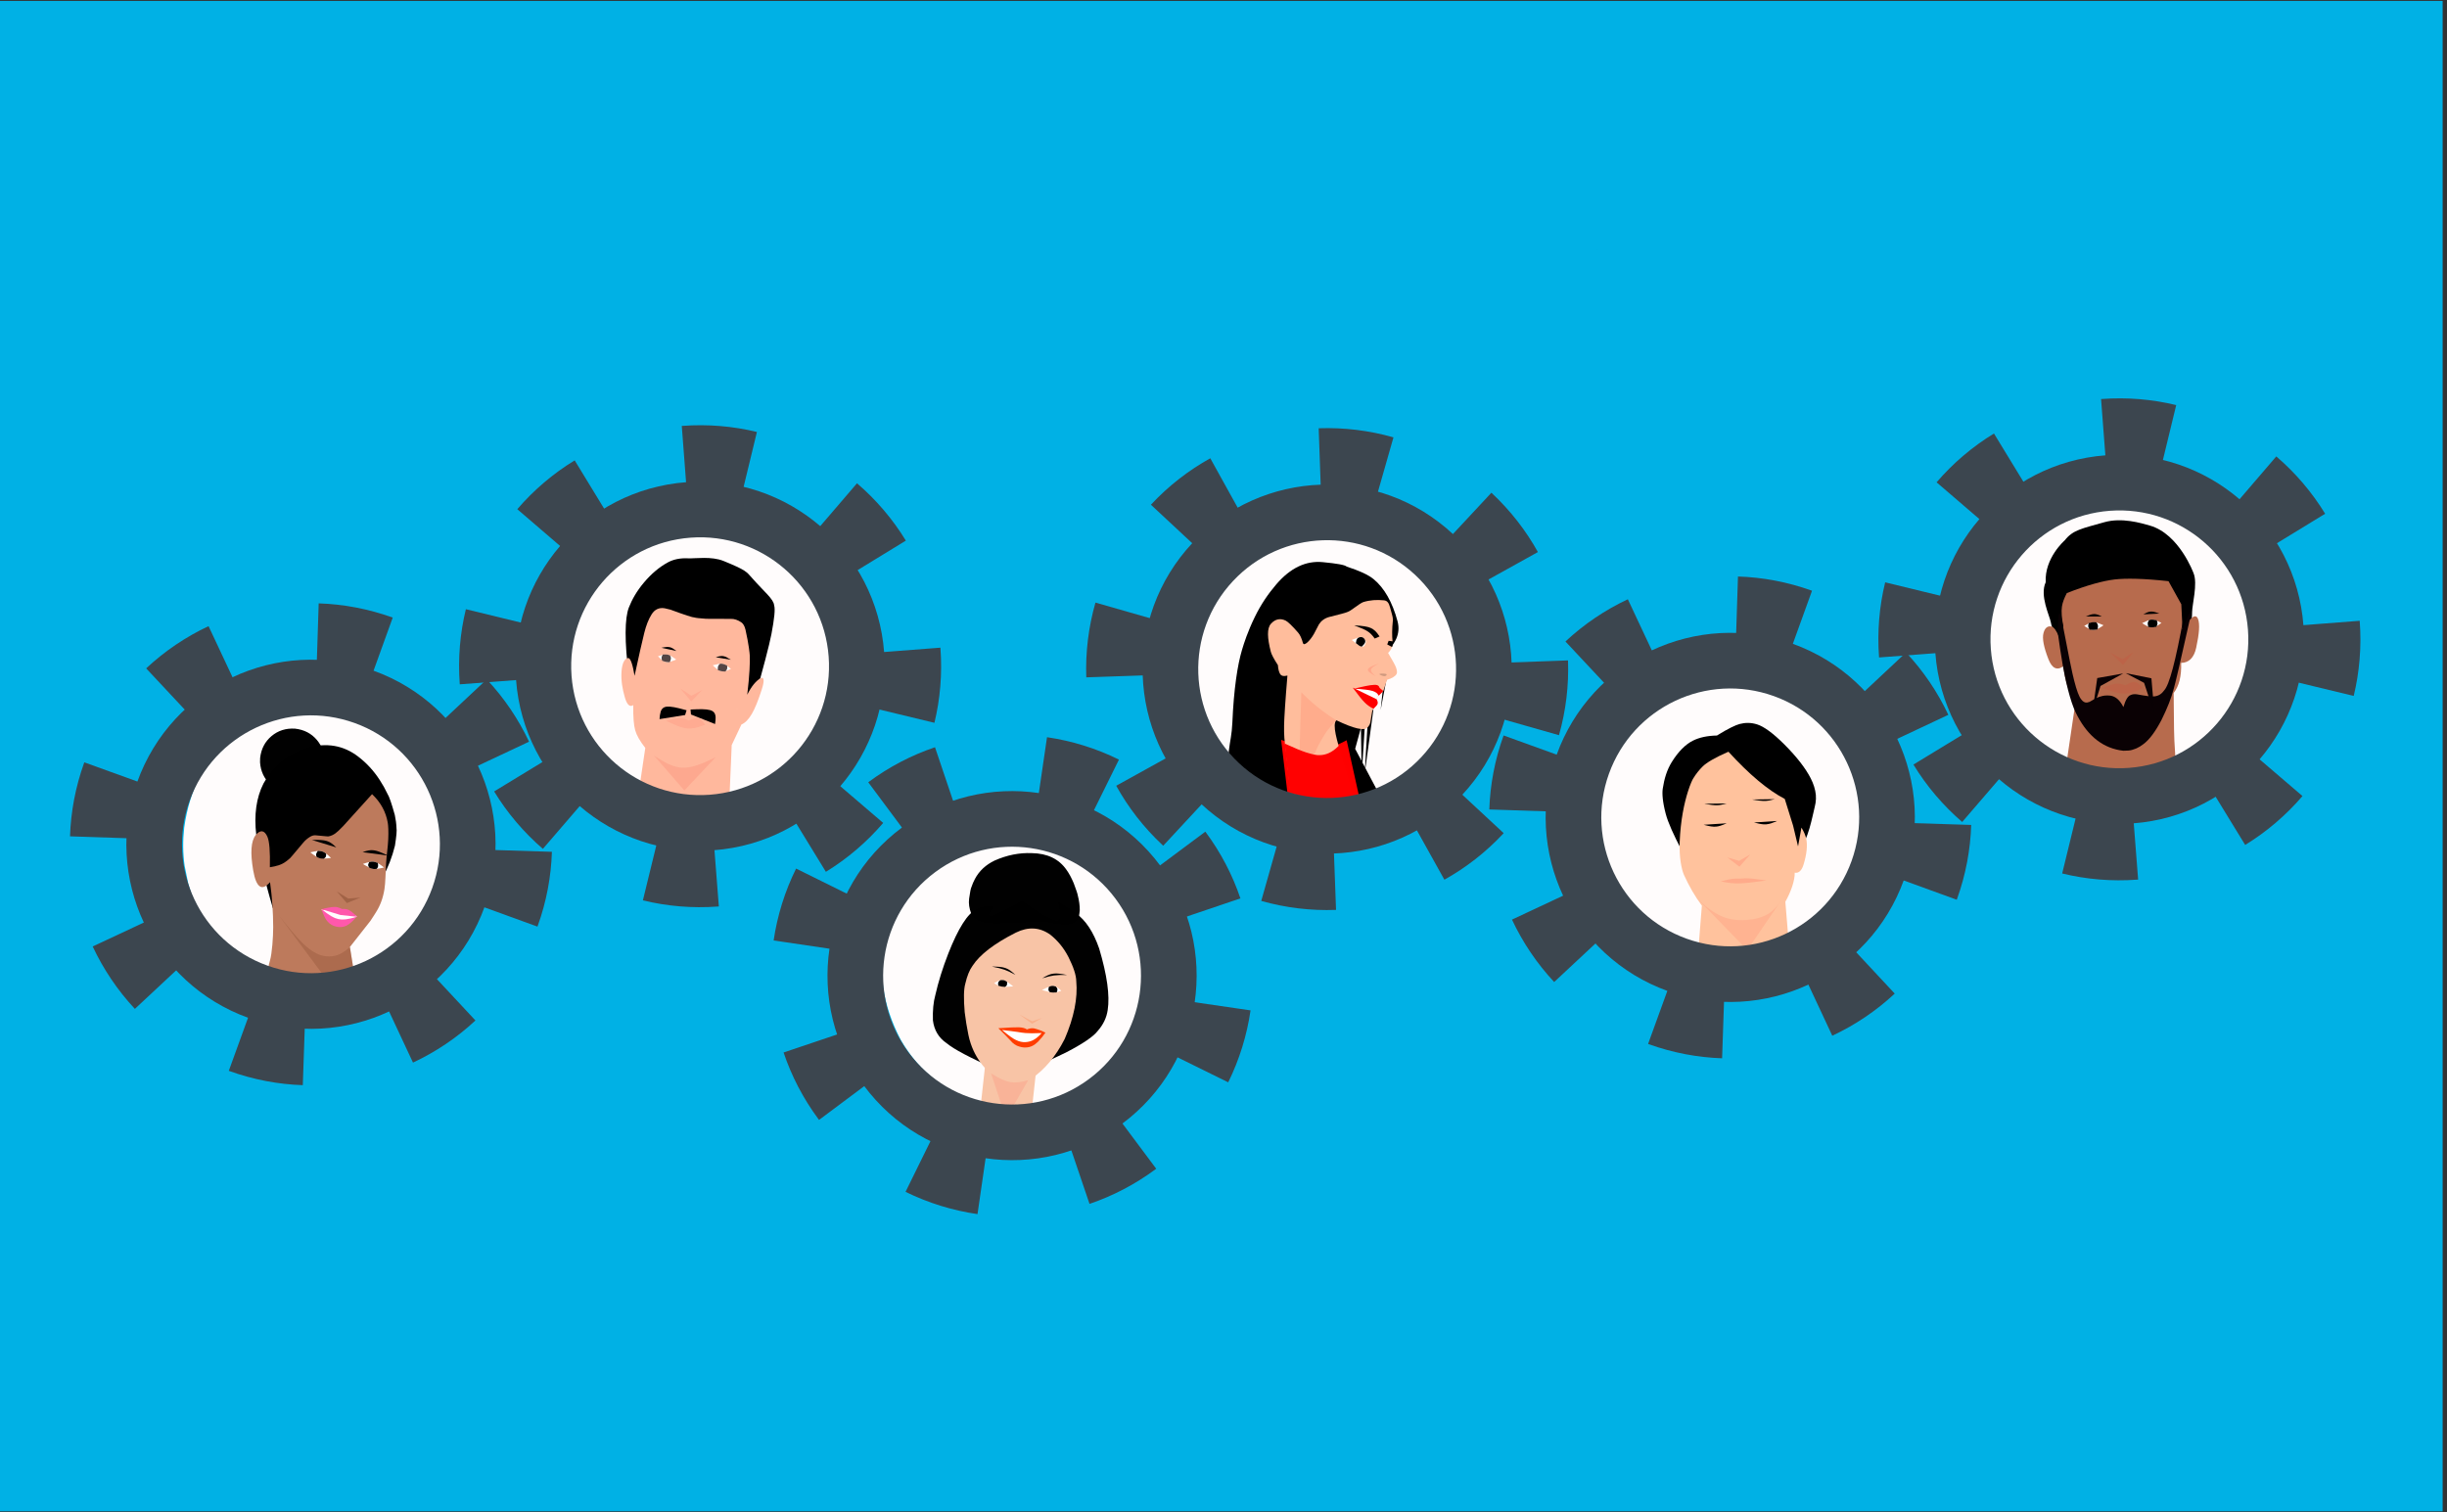 <?xml version="1.0" encoding="utf-8"?>
<svg xmlns="http://www.w3.org/2000/svg" xmlns:xlink="http://www.w3.org/1999/xlink" version= "1.1" width="1618px" height="1000px" viewBox="-350 195 1618 1000">
<rect x="-350" y="195" width="1618" height="1000" fill="#333333" stroke="none"/>
<g id="layer1">
<g style="fill:rgb(0,178,230); fill-opacity:0.996; stroke-linejoin: miter">
<path d="M-356.148,195.585L454.487,195.586L1265.122,195.586Q1265.122,695.042,1265.122,1194.497Q454.487,1194.498,-356.148,1194.498Q-356.148,695.042,-356.148,195.585"/>
</g>
<g style="fill:rgb(255,252,252); fill-opacity:1.0; stroke-linejoin: miter">
<path d="M408.909,843.557L406.646,856.116Q402.155,872.817,393.69,885.993Q382.24,901.693,378.757,903.775Q373.035,909.042,366.318,913.427Q352.802,922.18,337.961,925.328Q330.54,926.902,322.788,927.074Q319.119,928.036,298.786,924.44Q279.965,917.836,277.213,915.232Q270.654,911.361,264.939,906.421Q253.508,896.541,245.45,882.386Q227.74,848.346,235.298,814.72Q238.849,797.953,246.792,784.358Q250.763,777.561,255.832,771.557Q257.758,767.993,273.351,755.46Q298.962,737.258,332.137,740.194Q348.622,742.551,362.059,749.622Q368.777,753.157,374.734,757.871Q388.959,770.686,390.89,774.663Q395.704,781.145,399.268,788.148Q401.831,791.323,407.149,810.33Q410.528,825.9,408.909,843.557"/>
</g>
<g style="fill:rgb(248,196,166); fill-opacity:0.996; stroke-linejoin: miter">
<path d="M301.332,900.113L318.179,901.964L335.026,903.815Q333.592,916.867,332.158,929.919Q315.311,928.067,298.464,926.216Q299.898,913.164,301.332,900.113"/>
</g>
<g style="fill:rgb(255,252,252); fill-opacity:1.0; stroke-linejoin: miter">
<path d="M1139.225,624.475L1136.962,637.034Q1134.716,645.385,1131.477,652.854Q1130.479,657.139,1119.525,673.279Q1110.066,685.574,1096.634,694.345Q1083.118,703.098,1068.276,706.246Q1060.855,707.82,1053.103,707.992Q1049.434,708.955,1029.101,705.358Q1010.281,698.754,1007.529,696.15Q1000.97,692.279,995.255,687.34Q983.824,677.46,975.766,663.304Q958.056,629.265,965.614,595.639Q969.165,578.872,977.108,565.277Q981.079,558.479,986.147,552.475Q988.074,548.911,1003.667,536.379Q1029.278,518.176,1062.453,521.113Q1067.05,520.965,1085.466,527.3Q1092.565,530.246,1098.903,534.37Q1111.578,542.619,1121.206,555.582Q1132.147,572.241,1132.836,576.199Q1135.775,583.463,1137.465,591.248Q1140.844,606.819,1139.225,624.475"/>
</g>
<g style="fill:rgb(0,0,0); fill-opacity:1.0; stroke-linejoin: miter">
<path d="M1016.314,625.07L1015.142,623.541C1009.792,616.935,1006.862,611.225,1006.023,606.466C1005.273,602.215,998.529,588.907,1002.655,580.047C1001.81,563.973,1015.213,552.375,1015.213,552.375C1020.609,545.448,1026.555,544.585,1041.35,540.373C1052.972,537.064,1065.653,540.908,1071.524,542.58C1090.985,548.121,1100.418,574.066,1100.418,574.066C1103.282,580.991,1099.452,594.928,1099.463,599.802C1099.474,604.426,1098.28,612.766,1095.46,624.831L1016.314,625.07 Z"/>
</g>
<g style="fill:rgb(183,107,77); fill-opacity:1.0; stroke-linejoin: miter">
<path d="M1045.947,724.589L1045.947,724.59L1045.947,724.591L1045.523,724.126C1043.609,722.225,1042.421,720.046,1041.845,717.615C1041.347,715.518,1052.277,718.982,1052.751,712.601C1047.48,710.878,1037.829,715.013,1035.45,712.193C1033.224,709.553,1019.734,713.03,1015.802,703.84L1022.312,659.654C1017.643,652.232,1015.028,644.181,1014.466,635.502C1010.205,638.674,1006.854,637.124,1004.422,630.849C1001.399,623.048,1000.223,617.272,1001.207,613.604C1002.139,610.131,1004.011,608.779,1006.531,609.351C1008.122,609.712,1009.874,612.173,1011.764,616.84L1014.337,609.249C1013.254,603.827,1012.889,599.453,1013.384,596.147C1013.785,593.472,1014.912,590.503,1016.624,587.218C1030.13,581.914,1040.673,579.093,1048.195,578.213C1055.619,577.345,1067.484,577.545,1083.86,579.352L1092.315,594.61L1093.352,616.011C1094.941,609.954,1096.66,606.264,1098.197,604.625C1100.512,602.157,1102.322,601.813,1103.308,604.195C1104.709,607.58,1104.172,614.065,1102.163,623.353C1100.733,629.963,1097.35,633.296,1092.217,633.395C1092.475,642.184,1090.822,648.819,1087.258,653.3L1087.509,677.39C1087.735,699.005,1091.716,706.321,1081.454,704.427C1071.193,702.533,1075.527,697.62,1070.297,709.896C1063.41,726.058,1071.909,708.627,1063.512,712.205L1055.381,719.588L1045.947,724.589L1045.947,724.59L1045.947,724.589 Z"/>
</g>
<g style="fill:rgb(255,0,0); fill-opacity:0.086; stroke-linejoin: miter">
<path d="M1022.998,660.668L1024.851,662.155Q1035.983,671.149,1042.276,674.354Q1048.288,677.495,1054.427,676.915Q1055.777,676.749,1057.156,676.379Q1057.827,676.321,1061.355,674.815Q1064.2,673.468,1067.157,671.31Q1071.161,668.88,1086.761,653.299L1054.751,691.151L1022.998,660.668 Z"/>
</g>
<g style="fill:rgb(255,255,255); fill-opacity:0.996; stroke-linejoin: miter">
<path d="M1041.89,669.488L1041.89,669.488L1041.89,669.489L1041.89,669.488 Z"/>
</g>
<g style="fill:rgb(255,255,255); fill-opacity:0.996; stroke-linejoin: miter">
<path d="M1066.425,607.126L1066.965,606.851Q1069.934,605.29,1071.775,604.959Q1072.301,604.86,1072.822,604.84L1073.497,604.851L1074.024,604.909Q1074.549,604.987,1075.07,605.134Q1075.332,605.176,1076.621,605.692Q1077.394,606.009,1079.183,606.953Q1076.958,608.595,1075.697,609.185Q1074.69,609.682,1073.656,609.841L1073.025,609.891L1072.492,609.869L1071.954,609.793Q1070.873,609.576,1069.767,609.043Q1068.106,608.218,1066.425,607.126 Z"/>
</g>
<g style="fill:rgb(0,0,0); fill-opacity:0.996; stroke-linejoin: miter">
<path d="M1071.101,605.006L1070.992,605.154Q1070.249,606.092,1070.127,606.952Q1069.991,607.702,1070.49,609.614Q1072.022,609.911,1073.044,609.89Q1073.929,609.89,1075.838,609.51Q1076.568,608.114,1076.578,607.397Q1076.651,606.684,1076.086,605.22Q1074.001,604.761,1073.191,604.745Q1072.375,604.685,1071.101,605.006 Z"/>
</g>
<g style="fill:rgb(0,0,0); fill-opacity:1.0; stroke-linejoin: miter">
<path d="M1067.231,601.284L1067.231,601.285Q1069.04,600.274,1070.081,599.902Q1070.496,599.749,1070.92,599.639L1071.346,599.544L1071.777,599.476L1072.214,599.439Q1072.759,599.413,1073.345,599.483L1073.738,599.538Q1074.132,599.603,1074.533,599.7Q1075.326,599.853,1077.791,600.77L1067.231,601.284 Z"/>
</g>
<g style="fill:rgb(255,255,255); fill-opacity:0.996; stroke-linejoin: miter">
<path d="M1040.887,608.508L1040.335,608.258Q1037.296,606.837,1035.441,606.592Q1034.911,606.518,1034.39,606.522L1033.716,606.565L1033.193,606.646Q1032.672,606.749,1032.159,606.92Q1031.899,606.975,1030.634,607.55Q1029.877,607.903,1028.134,608.929Q1030.433,610.465,1031.721,610.996Q1032.75,611.446,1033.79,611.557L1034.422,611.576L1034.954,611.53L1035.488,611.429Q1036.558,611.162,1037.638,610.578Q1039.258,609.677,1040.887,608.508 Z"/>
</g>
<g style="fill:rgb(0,0,0); fill-opacity:0.996; stroke-linejoin: miter">
<path d="M1036.118,606.608L1036.233,606.75Q1037.019,607.653,1037.181,608.507Q1037.352,609.249,1036.941,611.183Q1035.425,611.55,1034.403,611.577Q1033.519,611.618,1031.595,611.327Q1030.8,609.966,1030.758,609.251Q1030.651,608.542,1031.148,607.053Q1033.209,606.498,1034.017,606.444Q1034.83,606.347,1036.118,606.608 Z"/>
</g>
<g style="fill:rgb(0,0,0); fill-opacity:1.0; stroke-linejoin: miter">
<path d="M1039.81,602.71L1039.81,602.71Q1037.956,601.785,1036.899,601.462Q1036.477,601.328,1036.049,601.238L1035.619,601.163L1035.185,601.115L1034.746,601.098Q1034.201,601.098,1033.618,601.195L1033.229,601.269Q1032.838,601.352,1032.442,601.467Q1031.657,601.657,1029.237,602.688L1039.81,602.71 Z"/>
</g>
<g style="fill:rgb(255,0,0); fill-opacity:0.071; stroke-linejoin: miter">
<path d="M1039.973,649.956L1040.784,649.646Q1046.961,647.277,1049.183,647.171Q1050.485,646.995,1052.264,647.304Q1053.533,647.539,1055.419,648.223Q1057.608,646.943,1058.884,646.458Q1060.656,645.814,1061.605,646.014Q1062.824,646.206,1063.867,646.989Q1065.107,647.882,1066.986,650.01Q1063.054,651.898,1062.082,652.217Q1057.271,654.137,1052.928,653.657Q1050.335,653.371,1047.571,652.559Q1042.985,651.143,1039.973,649.956 Z"/>
</g>
<g style="fill:rgb(255,0,0); fill-opacity:0.071; stroke-linejoin: miter">
<path d="M1045.374,626.635L1049.59,630.725L1053.806,634.814Q1057.192,630.543,1060.579,626.271Q1057.034,628.588,1053.489,630.905L1045.374,626.635 Z"/>
</g>
<g style="fill:rgb(242,226,226); fill-opacity:0.996; stroke-linejoin: miter">
<path d="M1060.461,605.171L1060.461,605.172L1060.461,605.172L1060.461,605.171 Z"/>
</g>
<g style="fill:rgb(255,0,0); fill-opacity:0.071; stroke-linejoin: miter">
<path d="M1040.601,667.058L1040.601,667.058Q1045.175,666.539,1047.42,666.368Q1049.623,666.212,1049.974,666.217Q1050.768,666.189,1051.467,666.198Q1052.162,666.209,1052.763,666.257L1053.343,666.312Q1053.902,666.376,1054.392,666.467Q1055.633,666.689,1057.333,667.297L1040.601,667.058 Z"/>
</g>
<g style="fill:rgb(9,1,4); fill-opacity:0.996; stroke-linejoin: miter">
<path d="M1097.75,605.584L1098.043,604.054Q1098.679,600.678,1098.674,599.904Q1098.762,599.117,1098.322,599.481Q1097.686,599.981,1093.023,611.366L1093.834,603.133Q1086.09,646.137,1081.027,651.51Q1078.544,655.047,1074.801,655.49Q1072.816,656.017,1062.752,654.135Q1060.333,653.889,1058.76,654.687Q1056.12,655.54,1054.026,662.627Q1050.636,655.775,1045.404,655.041Q1041.648,654.694,1039.212,655.534Q1037.422,655.805,1031.559,659.199L1029.927,659.629Q1027.858,659.832,1026.164,657.549Q1024.021,655.05,1021.485,645.105Q1019.818,639.191,1013.223,604.577Q1011.917,598.956,1011.276,601.781Q1010.794,604.138,1010.631,613.293Q1012.142,624.485,1013.973,635.25Q1018.367,659.103,1023.662,668.529Q1034.705,689.333,1054.005,691.485Q1057.955,691.524,1059.928,690.877L1062.514,689.975Q1065.018,688.871,1067.211,687.144Q1073.094,682.836,1079.159,671.234Q1085.019,659.431,1087.239,650.764Q1088.707,646.103,1097.75,605.584"/>
</g>
<g style="fill:rgb(9,1,4); fill-opacity:0.996; stroke-linejoin: miter">
<path d="M1053.889,640.376L1053.889,640.376L1036.735,643.415Q1035.153,654.616,1033.571,665.818Q1036.232,657.235,1038.894,648.651L1053.889,640.376"/>
</g>
<g style="fill:rgb(9,1,4); fill-opacity:0.996; stroke-linejoin: miter">
<path d="M1055.565,640.182L1055.565,640.182Q1064.06,641.891,1072.554,643.599L1074.585,667.424Q1071.148,657.009,1067.711,646.594L1055.565,640.182"/>
</g>
<g style="fill:rgb(255,252,252); fill-opacity:1.0; stroke-linejoin: miter">
<path d="M885.369,744.814L883.055,757.367Q872.581,794.902,840.569,814.43Q808.356,833.916,768.794,824.953Q731.259,814.479,711.731,782.467Q705.483,772.127,702.023,760.385L699.357,748.417Q697.437,736.16,698.893,723.245Q704.476,683.741,733.828,660.475Q763.18,637.209,802.916,640.792Q842.421,646.375,865.686,675.727Q888.952,705.078,885.369,744.814"/>
</g>
<g style="fill:rgb(165,179,188); fill-opacity:1.0; stroke-linejoin: miter">
<path d="M770.846,789.221L771.209,793.165L771.209,793.165L771.199,793.164L771.204,793.165L771.199,793.165L771.196,793.165Q771.197,793.164,771.199,793.164L771.199,793.165L771.199,793.164L771.209,793.165L770.846,789.221 Z"/>
</g>
<g style="fill:rgb(0,0,0); fill-opacity:1.0; stroke-linejoin: miter">
<path d="M763.953,761.201L762.115,757.665C756.566,747.052,752.923,738.924,751.414,733.22C749.321,725.31,748.946,719.778,749.435,716.567C750.425,710.054,752.183,704.127,755.426,698.925C759.808,691.899,764.525,687.248,769.43,684.795C773.609,682.705,778.866,681.54,785.264,681.422C792.723,676.773,797.766,674.452,800.25,673.803C804.027,672.815,807.82,672.78,811.904,674.08C816.295,675.478,822.338,679.795,829.889,687.358C838.153,695.635,843.924,703.142,847.313,709.792C849.169,713.433,850.304,717.043,850.669,720.646L850.734,723.321C850.662,725.094,850.399,726.853,849.945,728.597C848.355,734.699,846.004,749.871,838.913,759.099L842.431,760.746L763.953,761.201 Z"/>
</g>
<g style="fill:rgb(255,194,157); fill-opacity:1.0; stroke-linejoin: miter">
<path d="M775.307,823.853L772.923,823.91L775.304,793.931C770.782,787.857,766.841,781.033,763.521,773.702C761.77,769.834,760.258,761.579,760.624,752.086C761.204,737.044,763.759,725.877,766.073,718.52C767.671,713.44,769.039,710.717,769.481,709.983C771.419,706.761,773.582,704.104,775.934,701.787C778.355,699.403,783.86,696.046,792.881,692.13C806.565,707.133,818.975,717.539,830.113,723.349L835.615,740.99L838.9,754.728L841.141,742.34C842.795,745.002,843.873,747.527,844.354,749.92C845.213,754.199,844.649,759.804,842.565,766.697C841.322,770.807,839.326,772.607,836.696,772.133C836.867,777.182,834.19,784.829,830.499,791.376L832.174,811.635L829.826,828.042C821.407,834.092,813.059,836.253,804.691,835.156C797.276,834.183,790.724,832.961,785.164,830.714C780.835,828.964,777.569,826.63,775.307,823.853 Z"/>
</g>
<g style="fill:rgb(255,0,0); fill-opacity:0.118; stroke-linejoin: miter">
<path d="M792.19,762.038L800.129,768.177L807.262,760.101L799.92,764.311L792.19,762.038"/>
</g>
<g style="fill:rgb(255,0,0); fill-opacity:0.082; stroke-linejoin: miter">
<path d="M772.765,789.771L774.198,791.053Q781.194,797.744,788.266,800.91Q795.454,803.993,804.533,803.446Q813.368,802.77,818.832,799.565Q823.893,796.696,829.233,788.324L805.355,823.269L772.765,789.771"/>
</g>
<g style="fill:rgb(0,0,0); fill-opacity:1.0; stroke-linejoin: miter">
<path d="M776.483,740.446L776.869,740.546Q778.607,740.998,779.563,741.2Q780.186,741.345,781.37,741.53Q783.213,741.784,784.436,741.686Q785.071,741.644,785.693,741.536L786.312,741.414Q786.929,741.276,787.536,741.091Q789.056,740.64,791.721,739.457L776.483,740.446"/>
</g>
<g style="fill:rgb(0,0,0); fill-opacity:1.0; stroke-linejoin: miter">
<path d="M809.782,738.916L810.168,739.016Q812.128,739.523,813.007,739.703Q813.617,739.836,814.669,740.001Q814.893,740.04,815.829,740.131Q816.192,740.162,816.525,740.175Q817.121,740.206,817.876,740.147Q818.686,740.087,819.611,739.884Q820.459,739.691,821.187,739.452Q822.651,738.979,825.02,737.927L809.782,738.916"/>
</g>
<g style="fill:rgb(0,0,0); fill-opacity:1.0; stroke-linejoin: miter">
<path d="M776.817,726.554L776.817,726.554Q780.129,727.126,781.864,727.317Q782.56,727.397,783.231,727.447L783.895,727.487L784.543,727.509L785.175,727.511L785.788,727.491L786.385,727.451L786.966,727.392Q787.539,727.324,788.087,727.226Q789.465,726.989,791.754,726.335L776.817,726.554"/>
</g>
<g style="fill:rgb(0,0,0); fill-opacity:1.0; stroke-linejoin: miter">
<path d="M808.518,723.728L808.518,723.728Q809.991,723.982,811.152,724.161Q812.11,724.317,813.565,724.491Q814.686,724.618,815.597,724.661L816.246,724.683L816.877,724.685L817.49,724.665L818.087,724.625Q818.904,724.556,819.789,724.4Q821.579,724.062,823.456,723.509L808.518,723.728"/>
</g>
<g style="fill:rgb(255,0,0); fill-opacity:0.118; stroke-linejoin: miter">
<path d="M787.783,777.901L788.406,777.737Q794.072,776.258,795.572,776.189Q797.573,775.961,800.392,776.076Q802.705,775.851,803.867,775.834Q806.242,775.8,808.755,776.061Q811.826,776.362,818.081,777.266Q809.46,778.471,806.92,778.706Q804.614,778.936,803.012,779.06Q801.278,779.172,799.936,779.201Q798.304,779.221,797.979,779.202Q797.327,779.188,796.676,779.155Q795.374,779.089,794.076,778.947Q792.896,778.816,791.522,778.595Q789.05,778.177,787.783,777.901"/>
</g>
<g style="fill:rgb(255,252,252); fill-opacity:1.0; stroke-linejoin: miter">
<path d="M626.966,648.74L624.624,661.29Q613.952,698.801,580.978,718.217Q547.796,737.59,506.921,728.475Q468.133,717.857,447.854,685.758Q441.366,675.39,437.749,663.631L434.953,651.648Q432.925,639.379,434.38,626.464Q439.995,586.964,470.209,563.799Q500.423,540.634,541.457,544.367Q582.26,550.099,606.389,579.551Q630.516,609.002,626.966,648.74"/>
</g>
<g style="fill:rgb(255,252,252); fill-opacity:1.0; stroke-linejoin: miter">
<path d="M200.764,642.249L198.501,654.808Q196.256,663.159,193.017,670.628Q192.018,674.913,181.064,691.053Q171.606,703.348,158.173,712.119Q144.657,720.872,129.816,724.019Q122.395,725.593,114.643,725.766Q110.974,726.728,90.641,723.132Q71.82,716.527,69.068,713.924Q62.509,710.053,56.794,705.113Q45.363,695.233,37.305,681.078Q19.595,647.038,27.153,613.412Q30.705,596.645,38.647,583.05Q42.618,576.253,47.687,570.249Q49.613,566.685,65.206,554.152Q90.817,535.949,123.992,538.886Q128.589,538.739,147.005,545.073Q154.104,548.019,160.442,552.144Q173.117,560.393,182.745,573.355Q193.686,590.015,194.375,593.973Q197.314,601.237,199.004,609.022Q202.383,624.592,200.764,642.249"/>
</g>
<g style="fill:rgb(255,252,252); fill-opacity:1.0; stroke-linejoin: miter">
<path d="M-53.075,762.59L-55.337,775.149Q-65.442,812.726,-95.665,832.46Q-126.077,852.153,-163.197,843.473Q-198.402,833.269,-216.533,801.419Q-222.333,791.131,-225.504,779.423L-227.926,767.483Q-229.645,755.249,-228.187,742.335Q-222.665,702.825,-194.917,679.374Q-167.168,655.923,-129.846,659.227Q-92.756,664.53,-71.094,693.696Q-49.431,722.862,-53.075,762.59"/>
</g>
<g style="fill:rgb(0,0,0); fill-opacity:1.0; stroke-linejoin: miter">
<path d="M-98.588,778.43L-96.902,775.108Q-91.548,765.268,-88.858,754.274Q-87.363,744.791,-87.835,742.56Q-87.98,738.444,-88.941,733.976Q-92.14,722.487,-93.763,720.039Q-95.982,715.312,-98.924,710.821Q-104.849,701.682,-113.171,695.348Q-127.688,684.182,-146.781,689.555Q-165.68,695.353,-175.803,713.199Q-182.878,727.162,-180.559,747.111Q-179.091,763.216,-169.589,795.553L-98.588,778.43"/>
</g>
<g style="fill:rgb(189,122,92); fill-opacity:1.0; stroke-linejoin: miter">
<path d="M-115.99,837.861L-115.99,837.862L-118.64,821.28L-105.05,803.967C-103.142,801.14,-101.867,799.052,-101.083,797.787C-98.501,793.621,-96.662,788.659,-95.764,782.804C-95.132,778.681,-95.11,772.935,-94.68,765.609C-94.368,760.301,-93.518,755.232,-93.296,750.308C-93.044,744.738,-93.274,741.014,-93.602,739.109C-94.842,731.924,-98.246,725.608,-103.987,720.191L-123.114,741.344C-125.575,743.942,-127.331,745.482,-128.262,746.142C-129.536,747.044,-130.919,747.743,-132.538,748.069C-132.673,748.348,-135.576,747.878,-141.325,747.407C-142.887,747.279,-144.107,747.884,-145.009,748.423C-146.494,749.312,-148.06,750.556,-149.536,752.321C-155.68,759.669,-158.661,763.226,-158.627,762.869C-160.853,764.913,-163.037,766.297,-165.178,767.021C-167.32,767.745,-169.448,768.25,-171.562,768.534C-171.343,758.227,-171.814,751.436,-173.223,748.268C-175.118,744.009,-177.887,743.571,-180.868,747.196C-184.087,751.111,-184.579,759.078,-182.553,770.72C-180.588,782.02,-176.815,784.564,-171.454,778.391C-170.037,788.522,-169.375,798.443,-169.358,808.156C-169.348,814.522,-170.12,825.465,-171.446,830.064C-176.279,846.818,-167.209,836.725,-159.876,847.398L-132.744,868.735L-115.99,837.861L-115.99,837.862 Z"/>
</g>
<g style="fill:rgb(255,255,255); fill-opacity:1.0; stroke-linejoin: miter">
<path d="M-131.138,762.396L-131.622,761.929Q-133.063,760.496,-134.591,759.376Q-135.103,759.013,-135.634,758.721L-136.171,758.449L-136.721,758.223Q-137.44,757.985,-137.532,757.981Q-138.648,757.697,-140.413,757.843Q-141.828,757.95,-144.802,758.69Q-142.564,760.452,-141.254,761.21Q-140.731,761.519,-140.193,761.776L-139.65,762.017Q-139.103,762.243,-138.534,762.398L-138.125,762.499Q-137.713,762.59,-137.291,762.646Q-136.445,762.755,-135.566,762.754Q-134.219,762.784,-131.138,762.396"/>
</g>
<g style="fill:rgb(0,0,0); fill-opacity:1.0; stroke-linejoin: miter">
<path d="M-139.793,757.683L-139.914,757.859Q-140.736,759.005,-140.923,759.733Q-141.116,760.384,-140.753,761.556Q-139.472,762.352,-138.661,762.558Q-137.983,762.786,-135.978,762.897Q-134.978,762.26,-134.737,761.865Q-134.469,761.487,-134.4,760.98Q-134.325,760.66,-134.369,759.525Q-135.766,758.458,-136.691,758.173Q-137.713,757.822,-139.793,757.683"/>
</g>
<g style="fill:rgb(0,0,0); fill-opacity:1.0; stroke-linejoin: miter">
<path d="M-127.666,755.398L-128.115,754.974Q-129.437,753.675,-130.983,752.597Q-131.506,752.245,-132.079,751.942L-132.668,751.656Q-133.271,751.381,-133.942,751.176Q-134.615,750.97,-135.357,750.833L-136.113,750.709Q-136.884,750.6,-137.705,750.54Q-139.745,750.378,-143.8,750.463L-127.666,755.398"/>
</g>
<g style="fill:rgb(255,255,255); fill-opacity:1.0; stroke-linejoin: miter">
<path d="M-110.02,766.354L-109.386,766.133Q-107.477,765.435,-105.621,765.056Q-105.004,764.941,-104.399,764.898L-103.798,764.877L-103.204,764.9Q-102.451,764.985,-102.366,765.019Q-101.233,765.23,-99.692,766.1Q-98.452,766.789,-96.06,768.707Q-98.829,769.371,-100.337,769.511Q-100.941,769.573,-101.537,769.581L-102.131,769.573Q-102.723,769.548,-103.305,769.452L-103.718,769.372Q-104.13,769.282,-104.537,769.155Q-105.351,768.902,-106.148,768.533Q-107.385,767.996,-110.02,766.354"/>
</g>
<g style="fill:rgb(0,0,0); fill-opacity:1.0; stroke-linejoin: miter">
<path d="M-100.188,765.696L-100.151,765.906Q-99.884,767.291,-100.018,768.031Q-100.116,768.703,-100.937,769.615Q-102.433,769.802,-103.255,769.65Q-103.967,769.572,-105.834,768.835Q-106.477,767.839,-106.529,767.379Q-106.615,766.923,-106.465,766.432Q-106.399,766.111,-105.885,765.098Q-104.169,764.714,-103.21,764.843Q-102.135,764.951,-100.188,765.696"/>
</g>
<g style="fill:rgb(0,0,0); fill-opacity:1.0; stroke-linejoin: miter">
<path d="M-110.245,758.545L-109.661,758.347Q-107.916,757.721,-106.061,757.389Q-105.439,757.288,-104.792,757.253L-104.137,757.238Q-103.475,757.242,-102.778,757.336Q-102.082,757.432,-101.351,757.617L-100.612,757.821Q-99.866,758.046,-99.096,758.335Q-97.175,759.041,-93.527,760.815L-110.245,758.545"/>
</g>
<g style="fill:rgb(140,80,53); fill-opacity:0.553; stroke-linejoin: miter">
<path d="M-111.593,788.59L-120.657,792.21L-127.329,784.486L-119.741,789.237L-111.593,788.59"/>
</g>
<g style="fill:rgb(140,80,53); fill-opacity:0.349; stroke-linejoin: miter">
<path d="M-118.634,821.408L-119.398,822.019C-122.864,825.003,-126.235,826.787,-129.526,827.273C-133.608,827.876,-137.364,827.232,-140.811,825.497C-143.948,823.918,-147.153,821.496,-150.422,818.201C-154.34,814.251,-159.575,808.086,-166.099,799.679L-123.019,857.777L-115.97,837.936L-118.634,821.408 Z"/>
</g>
<g style="fill:rgb(154,58,58); fill-opacity:1.0; stroke-linejoin: miter">
<path d="M-176.676,759.778L-176.676,759.779L-176.675,759.778L-176.676,759.779"/>
</g>
<g style="fill:rgb(158,226,255); fill-opacity:0.996; stroke-linejoin: miter">
<path d="M-126.46,824.509L-126.46,824.509L-126.46,824.509L-126.46,824.509"/>
</g>
<g style="fill:rgb(158,226,255); fill-opacity:0.996; stroke-linejoin: miter">
<path d="M-125.462,792.745L-125.462,792.745L-125.462,792.745L-125.462,792.745"/>
</g>
<g style="fill:rgb(255,0,0); fill-opacity:0.996; stroke-linejoin: miter">
<path d="M-136.068,796.161L-137.498,796.271Q-134.694,797.83,-131.863,799.162Q-129.494,800.196,-129.011,800.326Q-128.054,800.664,-127.087,800.92Q-124.87,801.487,-122.699,801.591Q-121.891,801.649,-120.34,801.635Q-119.655,801.623,-118.968,801.59Q-118.625,801.583,-116.902,801.456Q-115.522,801.344,-114.139,801.21L-120.431,798.194L-136.068,796.161"/>
</g>
<g style="fill:rgb(255,0,0); fill-opacity:0.996; stroke-linejoin: miter">
<path d="M-132.773,802.089L-132.773,802.089L-132.773,802.089L-132.773,802.089"/>
</g>
<g style="fill:rgb(236,122,94); fill-opacity:0.996; stroke-linejoin: miter">
<path d="M-151.132,738.639L-151.132,738.639L-151.132,738.639L-151.132,738.639"/>
</g>
<g style="fill:rgb(0,0,0); fill-opacity:0.996; stroke-linejoin: miter">
<path d="M-23.331,906.371L-23.331,906.372L-23.332,906.372L-23.331,906.371"/>
</g>
<g style="fill:rgb(255,255,255); fill-opacity:0.996; stroke-linejoin: miter">
<path d="M-115.303,800.261L-133.217,796.707L-137.654,796.418L-131.453,802.48L-121.385,805.862L-113.897,800.986L-115.303,800.261"/>
</g>
<g style="fill:rgb(255,88,171); fill-opacity:1.0; stroke-linejoin: miter">
<path d="M-113.827,801.303L-113.827,801.303Q-117.477,797.698,-119.367,796.812Q-120.292,796.362,-121.317,796.212Q-122.367,796.065,-123.822,796.15Q-125.418,795.323,-126.82,795.001Q-128.427,794.616,-130.79,794.924Q-133.101,795.215,-137.436,796.263L-124.933,800.092L-113.827,801.303"/>
</g>
<g style="fill:rgb(255,88,171); fill-opacity:1.0; stroke-linejoin: miter">
<path d="M-114.265,801.385L-114.727,801.89Q-118.195,805.852,-121.076,807.229Q-124.004,808.618,-127.65,807.813Q-131.236,806.973,-133.515,804.293Q-135.294,802.451,-137.446,796.235Q-133.381,799.484,-131.064,800.819Q-130.139,801.364,-129.2,801.798L-128.257,802.197Q-127.31,802.566,-126.344,802.783Q-125.378,802.996,-124.393,803.056L-123.404,803.086Q-122.411,803.081,-121.405,802.965Q-118.892,802.705,-114.265,801.385"/>
</g>
<g style="fill:rgb(0,0,0); fill-opacity:0.996; stroke-linejoin: miter">
<path d="M-177.998,696.281L-178.054,699.182Q-177.43,708.015,-171.192,713.819Q-164.907,719.624,-155.691,719.428Q-146.858,718.805,-141.053,712.566Q-139.192,710.548,-137.887,708.092L-136.749,705.548Q-135.764,702.907,-135.5,699.965Q-134.946,690.916,-140.422,684.401Q-145.898,677.885,-154.908,676.875Q-163.957,676.32,-170.472,681.796Q-176.988,687.272,-177.998,696.281"/>
</g>
<g style="fill:rgb(0,0,0); fill-opacity:0.996; stroke-linejoin: miter">
<path d="M307.888,901.803L307.888,901.804Q283.108,890.884,275.869,884.858Q268.059,879.5,266.861,869.775Q266.529,860.063,268.446,853.103Q271.41,839.967,277.077,825.47Q286.88,800.562,295.584,796.343Q299.88,793.816,307.145,794.504Q301.765,801.725,305.327,800.651Q308.005,800.407,325.821,790.718Q344.068,803.767,348.505,803.828Q353.019,804.601,349.559,791.412Q355.693,794.678,361.416,798.976Q371.122,805.889,376.787,822.265Q384.656,848.671,382.427,862.964Q381.327,870.59,375.739,876.891Q371.599,882.278,355.427,890.735Q344.127,896.299,331.373,901.658L307.888,901.803"/>
</g>
<g style="fill:rgb(248,196,166); fill-opacity:1.0; stroke-linejoin: miter">
<path d="M331.578,908.642L331.27,908.782Q316.503,916.005,301.392,901.434Q294.965,894.312,291.885,885.188Q290.877,882.223,290.298,879.265Q288.805,872.038,287.871,864.36Q286.735,850.968,288.246,845.658Q290.026,837.83,293.117,833.636Q300.331,822.573,321.635,811.792Q334.014,805.688,344.45,813.106Q351.961,819.044,356.548,828.04Q361.533,837.982,361.651,843.858Q363.217,860.684,354.011,882.051Q345.21,899.422,331.578,908.642 Z"/>
</g>
<g style="fill:rgb(255,255,255); fill-opacity:1.0; stroke-linejoin: miter">
<path d="M319.93,847.319L319.355,846.854Q317.624,845.418,315.945,844.359Q315.387,844.02,314.841,843.765L314.297,843.535Q313.836,843.342,313.075,843.216Q312.098,843.049,310.696,843.478Q310.011,843.708,309.342,844.052Q308.339,844.577,307.349,845.198Q308.989,846.259,310.049,846.711Q311.129,847.144,311.39,847.189Q311.866,847.322,312.389,847.411Q312.914,847.499,313.487,847.543Q313.75,847.586,315.29,847.595Q316.852,847.584,319.93,847.319 Z"/>
</g>
<g style="fill:rgb(0,0,0); fill-opacity:1.0; stroke-linejoin: miter">
<path d="M314.479,847.673L314.604,847.6Q315.446,847.158,315.72,846.54Q315.985,846.014,315.909,844.348Q314.65,843.437,313.899,843.269Q313.234,843.052,311.469,843.186Q310.25,844.064,310.062,844.699Q309.953,844.919,309.944,845.546Q309.951,846,310.118,846.889L312.483,847.477L314.479,847.673 Z"/>
</g>
<g style="fill:rgb(0,0,0); fill-opacity:1.0; stroke-linejoin: miter">
<path d="M326.623,864.22L326.623,864.22L326.623,864.22L326.623,864.22 Z"/>
</g>
<g style="fill:rgb(0,0,0); fill-opacity:1.0; stroke-linejoin: miter">
<path d="M321.364,839.67L320.873,839.225Q319.42,837.868,317.806,836.728Q317.262,836.355,316.683,836.032L316.093,835.723Q315.58,835.457,314.668,835.139Q313.663,834.826,313.115,834.728L312.433,834.603Q311.742,834.489,311.021,834.417Q309.227,834.226,305.764,834.198Q311.299,835.261,314.081,836.259Q316.707,837.136,321.364,839.67 Z"/>
</g>
<g style="fill:rgb(0,0,0); fill-opacity:1.0; stroke-linejoin: miter">
<path d="M309.67,850.224L309.67,850.225L309.67,850.224L309.67,850.225 Z"/>
</g>
<g style="fill:rgb(255,255,255); fill-opacity:1.0; stroke-linejoin: miter">
<path d="M339,849.726L339.657,849.388Q341.644,848.335,343.504,847.641Q344.119,847.423,344.706,847.285L345.285,847.171Q345.776,847.076,346.546,847.108Q347.538,847.143,348.823,847.849Q349.446,848.214,350.031,848.687Q350.906,849.406,351.748,850.216Q349.926,850.92,348.797,851.147Q347.651,851.35,347.386,851.341Q346.893,851.375,346.363,851.355Q345.831,851.334,345.261,851.26Q344.995,851.248,343.485,850.943Q341.958,850.614,339,849.726 Z"/>
</g>
<g style="fill:rgb(0,0,0); fill-opacity:1.0; stroke-linejoin: miter">
<path d="M344.264,851.184L344.156,851.088Q343.421,850.483,343.279,849.823Q343.127,849.253,343.541,847.638Q344.96,847.002,345.729,846.991Q346.424,846.914,348.125,847.406Q349.14,848.515,349.194,849.174Q349.256,849.412,349.136,850.027Q349.038,850.47,348.693,851.306L346.258,851.401L344.264,851.184 Z"/>
</g>
<g style="fill:rgb(0,0,0); fill-opacity:1.0; stroke-linejoin: miter">
<path d="M339.155,841.945L339.727,841.61Q341.426,840.578,343.238,839.791Q343.847,839.537,344.48,839.338L345.121,839.156Q345.677,839.001,346.636,838.875Q347.683,838.774,348.24,838.79L348.932,838.806Q349.632,838.836,350.352,838.912Q352.148,839.092,355.544,839.77Q349.908,839.682,346.981,840.092Q344.231,840.415,339.155,841.945 Z"/>
</g>
<g style="fill:rgb(0,0,0); fill-opacity:1.0; stroke-linejoin: miter">
<path d="M348.451,854.663L348.451,854.664L348.451,854.663L348.451,854.664 Z"/>
</g>
<g style="fill:rgb(255,61,0); fill-opacity:1.0; stroke-linejoin: miter">
<path d="M341.268,877.906L340.593,877.601Q337.503,876.014,333.509,875.037Q332.152,874.962,331.363,875.087Q329.59,875.505,329.02,875.808Q327.327,874.516,323.654,874.377Q320.623,874.253,310.121,874.989Q314.362,879.049,319.523,884.607Q320.75,885.698,322.409,886.551Q325.6,887.796,327.805,887.733Q329.304,887.733,330.485,887.434Q331.719,887.113,332.462,886.746Q334.409,885.828,336.388,883.893Q339.387,880.718,341.268,877.906 Z"/>
</g>
<g style="fill:rgb(255,255,255); fill-opacity:1.0; stroke-linejoin: miter">
<path d="M338.796,878.172L337.971,878.203Q331.679,878.491,328.051,878.178Q326.74,878.06,325.493,877.883Q321.121,877.209,318.765,876.908Q317.312,876.711,312.541,876.141Q318.996,881.547,321.655,882.723Q323.532,883.652,324.988,883.934Q326.537,884.258,327.991,884.194Q331.106,884.002,333.441,882.699Q336.112,881.225,338.796,878.172 Z"/>
</g>
<g style="fill:rgb(255,72,0); fill-opacity:0.161; stroke-linejoin: miter">
<path d="M338.993,868.236L338.993,868.238L332.426,872.025L323.899,865.855L332.529,870.397L338.993,868.236 Z"/>
</g>
<g style="fill:rgb(255,72,0); fill-opacity:1.0; stroke-linejoin: miter">
<path d="M324.961,874.158L324.961,874.159L324.961,874.158L324.961,874.159 Z"/>
</g>
<g style="fill:rgb(0,0,0); fill-opacity:0.996; stroke-linejoin: miter">
<path d="M308.694,805.742L307.586,805.694Q301.68,805.584,297.781,804.208Q293.365,802.246,292.212,799.284Q290.183,793.952,290.792,789.359Q291.661,782.868,292.395,781.476Q293.28,778.797,294.664,776.237Q298.863,768.329,307.644,764.106Q319.846,758.68,332.316,759.199Q347.694,759.444,355.202,770.264Q357.733,773.784,359.962,779.087Q362.43,785.628,362.613,787.004Q364.022,792.436,363.96,796.981Q363.443,802.163,362.755,802.565Q360.409,806.43,354.844,806.413Q350.161,806.574,340.705,804.523L308.694,805.742"/>
</g>
<g style="fill:rgb(255,0,0); fill-opacity:0.086; stroke-linejoin: miter">
<path d="M305.306,904.856L306.353,905.476Q313.076,909.674,317.947,910.616Q322.603,911.421,329.832,909.419L315.215,934.768L305.306,904.856"/>
</g>
<g style="fill:rgb(255,0,0); fill-opacity:0.996; stroke-linejoin: miter">
<path d="M315.375,936.682L316.151,927.649L316.928,918.617L315.375,936.682"/>
</g>
<g style="fill:rgb(0,0,0); fill-opacity:1.0; stroke-linejoin: miter">
<path d="M66.133,645.118L65.823,642.295C62.838,618.846,63.076,603.759,65.824,596.739C67.825,591.628,70.887,586.068,75.726,580.314C80.661,574.446,85.962,569.989,91.619,566.917C95.31,564.912,99.766,563.966,104.999,564.234C109.664,564.473,120.373,562.688,128.489,566.01C143.219,572.039,143.527,572.98,147.344,577.327C155.261,586.34,161.574,591.183,161.859,595.304C162.679,597.584,162.069,603.941,160.074,614.383C158.736,621.383,154.656,637,147.788,661.226L66.133,645.118 Z"/>
</g>
<g style="fill:rgb(255,184,157); fill-opacity:1.0; stroke-linejoin: miter">
<path d="M106.242,726.254L72.931,714.934L76.676,689.62C73.002,685.013,70.879,681.066,69.981,677.867C69.113,674.772,68.59,669.284,68.736,661.309C66.366,662.824,64.535,661.026,63.093,655.958C61.584,650.653,60.57,645.062,60.965,639.176C61.364,633.234,63.149,630.255,65.555,630.169C67.005,630.54,68.349,634.463,69.586,641.938C72.557,628.162,74.728,618.69,76.018,613.501C77.211,608.699,78.775,604.614,80.847,601.303C82.933,597.97,85.851,596.641,89.543,597.279L93.312,598.179C102.691,601.652,108.004,603.382,109.251,603.369C110.075,603.645,112.641,603.929,116.95,604.22L133.267,604.286C135.485,604.194,137.784,604.96,140.172,606.567C141.206,607.262,142.357,608.848,142.952,611.517C145.146,621.367,145.674,627.006,145.748,628.3C146.008,632.792,145.636,641.49,144.091,654.437C146.799,648.965,149.82,645.261,153.156,643.327C155.318,642.741,155.501,645.337,153.649,651.096C151.293,658.423,149.108,663.719,147.181,667.019C145.007,670.742,142.705,673.117,140.245,674.125L133.826,687.72L132.394,720.963L106.242,726.254 Z"/>
</g>
<g style="fill:rgb(244,67,54); fill-opacity:0.129; stroke-linejoin: miter">
<path d="M123.214,695.767L121.351,696.653Q114.735,699.8,113.708,700.061Q111.345,700.968,109.23,701.567Q105.442,702.776,100.87,702.713Q97.24,702.505,92.27,700.39Q91.526,700.145,87.823,698.031Q85.554,696.701,82.497,694.754L102.527,717.755L123.214,695.767"/>
</g>
<g style="fill:rgb(255,255,255); fill-opacity:0.996; stroke-linejoin: miter">
<path d="M133.646,670.104L133.646,670.105Q161.669,622.242,133.646,670.104"/>
</g>
<g style="fill:rgb(255,255,255); fill-opacity:0.996; stroke-linejoin: miter">
<path d="M132.327,670.032L132.327,670.033Q161.095,625.586,132.327,670.032"/>
</g>
<g style="fill:rgb(255,255,255); fill-opacity:0.996; stroke-linejoin: miter">
<path d="M121.322,634.98L121.883,634.829Q124.98,633.96,126.772,634.017Q127.285,634.03,127.777,634.115L128.408,634.261L128.891,634.42Q129.368,634.598,129.826,634.84Q130.064,634.932,131.17,635.674Q131.831,636.126,133.32,637.369Q130.905,638.463,129.604,638.764Q128.56,639.029,127.559,638.971L126.958,638.892L126.462,638.764L125.973,638.585Q125.002,638.166,124.072,637.445Q122.68,636.34,121.322,634.98"/>
</g>
<g style="fill:rgb(84,69,69); fill-opacity:1.0; stroke-linejoin: miter">
<path d="M126.13,633.927L125.998,634.043Q125.114,634.775,124.828,635.557Q124.55,636.232,124.636,638.126Q126.013,638.71,126.976,638.895Q127.806,639.072,129.672,639.097Q130.635,637.934,130.788,637.264Q130.999,636.61,130.762,635.124Q128.899,634.277,128.142,634.099Q127.389,633.881,126.13,633.927"/>
</g>
<g style="fill:rgb(0,0,0); fill-opacity:1.0; stroke-linejoin: miter">
<path d="M123.245,629.663L123.245,629.663Q125.144,629.077,126.194,628.936Q126.614,628.876,127.033,628.858L127.452,628.854L127.87,628.876L128.287,628.928Q128.803,629.013,129.339,629.196L129.696,629.327Q130.053,629.466,130.409,629.637Q131.123,629.94,133.251,631.292L123.245,629.663"/>
</g>
<g style="fill:rgb(0,0,0); fill-opacity:0.996; stroke-linejoin: miter">
<path d="M134.493,602.965L134.492,602.965L134.493,602.965L134.493,602.965"/>
</g>
<g style="fill:rgb(255,255,255); fill-opacity:0.996; stroke-linejoin: miter">
<path d="M97.098,631.169L96.631,630.824Q94.065,628.884,92.375,628.284Q91.893,628.108,91.404,628.008L90.763,627.913L90.256,627.885Q89.746,627.877,89.232,627.935Q88.977,627.934,87.676,628.22Q86.895,628.4,85.056,629.014Q86.905,630.914,88.006,631.67Q88.881,632.297,89.834,632.609L90.423,632.754L90.931,632.816L91.452,632.828Q92.508,632.792,93.637,632.461Q95.337,631.939,97.098,631.169"/>
</g>
<g style="fill:rgb(84,69,69); fill-opacity:1.0; stroke-linejoin: miter">
<path d="M93.006,628.434L93.086,628.59Q93.642,629.594,93.623,630.426Q93.635,631.157,92.864,632.888Q91.369,632.93,90.405,632.751Q89.568,632.612,87.821,631.954Q87.349,630.52,87.451,629.841Q87.494,629.154,88.257,627.857Q90.3,627.749,91.069,627.86Q91.851,627.931,93.006,628.434"/>
</g>
<g style="fill:rgb(0,0,0); fill-opacity:1.0; stroke-linejoin: miter">
<path d="M97.248,625.517L97.248,625.517Q95.694,624.279,94.768,623.764Q94.399,623.554,94.015,623.385L93.627,623.228L93.23,623.096L92.822,622.993Q92.311,622.883,91.745,622.858L91.365,622.849Q90.982,622.849,90.588,622.878Q89.813,622.899,87.338,623.382L97.248,625.517"/>
</g>
<g style="fill:rgb(255,0,0); fill-opacity:0.071; stroke-linejoin: miter">
<path d="M90.522,671.686L91.325,671.467Q97.441,669.785,99.571,669.893Q100.83,669.847,102.499,670.308Q103.686,670.652,105.423,671.482Q107.631,670.465,108.894,670.122Q110.646,669.674,111.533,669.955Q112.678,670.251,113.6,671.096Q114.699,672.065,116.292,674.272Q112.363,675.704,111.405,675.918Q106.635,677.298,102.536,676.433Q100.089,675.917,97.527,674.883Q93.284,673.101,90.522,671.686"/>
</g>
<g style="fill:rgb(255,0,0); fill-opacity:0.071; stroke-linejoin: miter">
<path d="M99.79,650.281L103.429,654.579L107.068,658.876Q110.7,655.118,114.332,651.359Q110.732,653.237,107.132,655.116L99.79,650.281"/>
</g>
<g style="fill:rgb(0,0,0); fill-opacity:1.0; stroke-linejoin: miter">
<path d="M103.986,664.719L103.01,667.861L86.093,670.569Q86.225,667.864,86.862,665.633Q87.318,664.174,88.372,663.278Q89.528,662.387,91.177,662.313Q91.42,662.256,93.016,662.329Q94.34,662.431,95.859,662.717Q98.076,663.088,103.986,664.719"/>
</g>
<g style="fill:rgb(242,226,226); fill-opacity:0.996; stroke-linejoin: miter">
<path d="M116.12,631.954L116.12,631.954L116.12,631.954L116.12,631.954"/>
</g>
<g style="fill:rgb(0,0,0); fill-opacity:1.0; stroke-linejoin: miter">
<path d="M106.615,664.222L106.884,667.501L122.808,673.822Q123.103,671.649,123.118,671.241Q123.232,669.176,123.131,668.836Q123.003,667.314,122.168,666.209Q121.306,665.109,119.495,664.616Q117.505,664.069,114.346,664.016Q111.816,663.953,106.615,664.222"/>
</g>
<g style="fill:rgb(84,69,69); fill-opacity:0.996; stroke-linejoin: miter">
<path d="M106.085,725.602L106.085,725.603L106.085,725.603L106.085,725.602"/>
</g>
<g style="fill:rgb(0,0,0); fill-opacity:1.0; stroke-linejoin: miter">
<path d="M492.738,740.255L462.247,730.559C460.152,687.527,464.156,689.277,464.859,672.839C465.807,650.707,468.25,634.807,471.214,624.845C472.58,620.255,474.926,612.882,479.625,603.172C483.71,594.73,488.642,587.577,493.917,581.432C503.299,570.504,513.517,565.679,524.686,566.765C534.038,567.674,539.33,568.577,540.535,569.741C548.692,572.374,554.699,575.066,558.344,578.079C565.267,583.802,570.676,593.104,574.092,605.918C575.23,610.189,574.7,614.053,573.257,617.367C571.581,621.217,568.026,625.525,562.538,630.266L546.055,690.214L571.617,738.479L548.129,745.608L518.969,687.338L541.304,642.406C528.989,643.394,520.277,645.194,514.958,647.297C508.431,649.878,503.806,654.355,501.439,661.298C500.637,663.652,500.344,666.315,499.892,669.168C499.696,670.404,499.295,675.131,499.839,683.428C500.53,693.971,502.282,705.16,504.446,717.047L519.139,742.844 Z"/>
</g>
<g style="fill:rgb(255,0,0); fill-opacity:0.996; stroke-linejoin: miter">
<path d="M497.098,684.294L499.218,684.991Q508.766,688.142,513.638,689.127Q517.131,689.974,522.001,690.156Q529.39,690.494,540.428,684.55L548.481,720.886Q535.391,723.94,527.405,723.616Q518.367,723.437,501.338,719.935L497.098,684.294"/>
</g>
<g style="fill:rgb(255,22,0); fill-opacity:1.0; stroke-linejoin: miter">
<path d="M481.721,703.775L481.721,703.775Q435.941,666.967,481.721,703.775"/>
</g>
<g style="fill:rgb(75,45,35); fill-opacity:1.0; stroke-linejoin: miter">
<path d="M521.548,688.348Q520.813,689.802,520.28,691.06Q520.813,689.802,521.546,688.348 Z"/>
</g>
<g style="fill:rgb(0,0,0); fill-opacity:1.0; stroke-linejoin: miter">
<path d="M567.557,640.041L567.557,640.041L562.906,664.547Q564.356,650.991,565.807,637.435L567.557,640.041"/>
</g>
<g style="fill:rgb(0,0,0); fill-opacity:1.0; stroke-linejoin: miter">
<path d="M558.173,663.81L558.173,663.81Q555.242,685.441,552.31,707.072Q553.488,687.188,554.667,667.305L558.173,663.81"/>
</g>
<g style="fill:rgb(0,0,0); fill-opacity:1.0; stroke-linejoin: miter">
<path d="M552.667,671.683L552.667,671.683L550.363,708.043Q550.08,688.97,549.797,669.898L552.667,671.683"/>
</g>
<g style="fill:rgb(255,189,156); fill-opacity:1.0; stroke-linejoin: miter">
<path d="M514.563,732.828L543.41,723.993C546.907,715.354,527.823,676.875,533.637,671.332C545.353,676.971,552.132,678.453,554.291,676.049C554.973,675.289,555.655,674.374,556.043,673.003L557.288,665.557C557.663,664.153,558.291,663.166,559.172,662.596L560.656,655.76L564.73,651.827L567.106,644.62C570.52,643.539,572.577,642.235,573.412,640.786C573.891,639.955,573.812,638.53,573.07,636.418C572.603,635.087,570.866,631.873,567.83,626.786C569.693,625.002,570.729,622.992,570.937,620.758C571.059,620.709,570.446,618.127,570.515,612.964C570.589,607.417,571.226,604.602,571.01,604.441C570.914,602.725,570.067,600.162,569.095,596.562C568.307,593.643,567.2,592.248,565.172,592.03C560.442,591.521,555.897,591.808,551.412,593.176C550.328,593.506,547.812,595.246,543.653,598.249C542.177,599.315,541.08,599.661,540.672,599.839C539.625,600.295,535.764,601.323,529.064,602.984C527.367,603.405,525.961,604.126,524.819,604.971C523.69,605.805,522.795,606.807,522.094,607.927L518.837,614.145C518.166,615.337,517.441,616.437,516.652,617.435C514.998,619.527,513.638,620.73,512.565,620.977C512.17,621.068,511.843,620.883,511.601,620.498C510.711,617.184,509.6,614.805,508.305,613.327C504.346,608.809,501.643,606.228,500.223,605.493C496.912,603.78,493.381,604.145,490.375,607.499C487.62,610.573,487.96,616.975,490.29,626.051C490.695,627.627,492.178,630.586,494.974,634.874C495.158,637.666,495.734,639.534,496.408,640.669C497.196,641.996,498.716,642.417,501.275,641.765C499.856,658.556,499.171,669.537,499.063,674.704C498.943,680.45,499.285,685.838,500.247,690.872L503.959,726.043 Z"/>
</g>
<g style="fill:rgb(255,255,255); fill-opacity:1.0; stroke-linejoin: miter">
<path d="M549.469,653.619L549.641,653.709Q549.632,653.702,549.619,653.694L549.604,653.686Q549.588,653.677,549.568,653.667Q549.548,653.657,549.523,653.645Q549.499,653.633,549.469,653.619L549.469,653.619"/>
</g>
<g style="fill:rgb(255,255,255); fill-opacity:1.0; stroke-linejoin: miter">
<path d="M552.006,649.757L546.507,650.481L546.508,650.481Q546.507,650.481,546.507,650.481L546.068,650.539L546.068,650.539L546.068,650.539L545.349,650.634L553.681,657.31L555.066,657.442L555.676,655.223L560.238,657.447Q560.257,657.48,560.275,657.513L560.656,655.76L561.541,654.905Q561.592,654.99,561.642,655.078L562.38,654.325L562.262,654.209L561.578,653.534L559.332,652.648L559.331,652.648L557.277,651.837Q557.276,651.837,557.275,651.837L557.276,651.837L556.673,651.599L552.006,649.757 Z"/>
</g>
<g style="fill:rgb(255,255,255); fill-opacity:1.0; stroke-linejoin: miter">
<path d="M560.275,657.514L560.185,657.928L560.507,657.959Q560.403,657.742,560.276,657.514 Z"/>
</g>
<g style="fill:rgb(255,0,0); fill-opacity:1.0; stroke-linejoin: miter">
<path d="M545.321,650.397L546.633,650.095Q554.42,648.321,556.114,648.149Q558.298,647.856,558.862,647.891Q559.873,647.88,560.577,648.093Q561.235,648.307,561.568,648.673Q562.042,649.233,562.242,649.921L564.673,651.983L561.642,655.078Q560.875,653.715,559.975,653.058Q559.01,652.415,558.673,652.317Q558.147,652.09,557.469,651.894Q554.726,651.042,545.321,650.397"/>
</g>
<g style="fill:rgb(255,0,0); fill-opacity:1.0; stroke-linejoin: miter">
<path d="M544.426,649.739L560.238,657.447Q561.303,659.323,560.89,660.462Q560.632,661.499,558.167,663.708Q554.573,661.914,552.235,659.446Q549.993,657.258,544.426,649.739"/>
</g>
<g style="fill:rgb(255,0,0); fill-opacity:0.11; stroke-linejoin: miter">
<path d="M559.708,642.253L559.499,642.073Q557.768,640.611,557.106,639.685Q556.365,638.688,556.577,637.797L556.713,637.441L556.931,637.089Q557.284,636.601,557.997,636.047Q558.656,635.446,561.95,633.674Q557.276,635.374,556.373,635.962Q555.383,636.501,554.919,636.983L554.64,637.332L554.483,637.687Q554.247,638.479,555.46,639.559Q556.486,640.482,559.708,642.253"/>
</g>
<g style="fill:rgb(0,0,0); fill-opacity:0.188; stroke-linejoin: miter">
<path d="M563.702,641.787L563.521,641.71Q563.067,641.518,562.762,641.367Q562.278,641.115,562.229,641.05Q562.087,640.936,562.091,640.844Q562.092,640.798,562.13,640.758L562.177,640.719Q562.233,640.681,562.325,640.649Q562.576,640.563,563.137,640.508Q563.78,640.449,564.523,640.464Q565.301,640.48,565.856,640.571L566.171,640.634L566.432,640.712L566.486,640.733Q566.559,640.754,566.75,640.893Q566.816,640.951,566.853,641.016Q566.928,641.144,566.885,641.298Q566.814,641.523,566.6,641.706Q566.236,641.968,566.086,642.003Q565.713,642.157,565.136,642.116Q564.857,642.091,564.58,642.027Q564.38,641.991,563.702,641.787"/>
</g>
<g style="fill:rgb(0,0,0); fill-opacity:1.0; stroke-linejoin: miter">
<path d="M562.204,615.905L558.986,617.291Q556.632,613.938,554.256,612.502Q552.094,611.022,545.374,608.542Q550.038,608.826,552.318,609.211Q553.237,609.359,554.083,609.561L554.907,609.779Q555.71,610.011,556.412,610.317Q557.112,610.625,557.712,611.006Q558.06,611.161,559.33,612.279Q560.557,613.428,562.204,615.905"/>
</g>
<g style="fill:rgb(0,0,0); fill-opacity:1.0; stroke-linejoin: miter">
<path d="M567.264,621.182L567.264,621.182L570.446,622.881Q570.932,621.671,571.054,620.819Q571.138,620.124,571.057,619.151L568.176,618.79L567.264,621.182"/>
</g>
<g style="fill:rgb(255,255,255); fill-opacity:1.0; stroke-linejoin: miter">
<path d="M553.235,619.38L553.115,619.809Q552.785,621.147,552.182,622.008Q551.97,622.277,551.698,622.44L551.407,622.569L551.077,622.633L550.706,622.624L550.29,622.537L549.832,622.377L549.337,622.15Q548.822,621.891,548.246,621.525Q546.822,620.638,543.79,618.223Q546.612,617.095,547.962,616.746Q548.508,616.6,549.002,616.519L549.481,616.459Q549.945,616.416,550.34,616.463Q551.2,616.538,551.947,617.279Q552.608,617.988,553.235,619.38"/>
</g>
<g style="fill:rgb(0,0,0); fill-opacity:1.0; stroke-linejoin: miter">
<path d="M546.555,620.317L546.585,620.032Q546.657,619.166,546.889,618.391Q547.051,617.879,547.372,617.456Q547.535,617.247,547.75,617.067L547.975,616.897Q548.212,616.735,548.484,616.613Q549.033,616.366,549.646,616.319Q550.934,616.241,551.832,617.122Q552.819,618.122,552.742,619.34Q552.712,619.632,552.606,619.916L552.484,620.198Q552.345,620.479,552.151,620.754Q551.678,621.442,550.401,622.639Q549.437,622.432,548.78,622.017Q548.155,621.658,546.555,620.317"/>
</g>
<g style="fill:rgb(0,0,0); fill-opacity:1.0; stroke-linejoin: miter">
<path d="M579.582,610.471L579.582,610.471L579.582,610.471L579.582,610.471"/>
</g>
<g style="fill:rgb(255,22,0); fill-opacity:0.102; stroke-linejoin: miter">
<path d="M533.571,671.376L532.503,670.661Q520.86,663.394,510.472,652.838L508.865,706.035L517.813,694.922L519.228,693.263Q519.585,692.878,519.494,693.133Q520.945,688.705,525.748,680.985Q528.113,676.979,533.571,671.376"/>
</g>
<g style="fill:rgb(255,22,0); fill-opacity:1.0; stroke-linejoin: miter">
<path d="M523.962,690.164L523.962,690.164L523.962,690.164L523.962,690.164"/>
</g>
<g style="fill:rgb(255,189,156); fill-opacity:1.0; stroke-linejoin: miter">
<path d="M524.253,781.83L524.253,781.83L524.253,781.83L524.253,781.83"/>
</g>
<g style="fill:rgb(255,0,0); fill-opacity:0.996; stroke-linejoin: miter">
<path d="M535.728,687.783L534.783,688.629Q528.885,694.51,522.144,694.395Q520.033,694.569,513.588,692.584Q508.909,691.048,499.521,686.759L502.85,719.549Q519.632,724.058,526.996,724.445Q534.544,725.166,547.589,722.873L535.728,687.783"/>
</g>
<g style="fill:rgb(60,70,79); fill-opacity:1.0; stroke-linejoin: miter">
<path d="M121.992,757.277L121.991,757.278C54.781,762.286,-3.766,711.861,-8.775,644.65L-8.776,644.65C-13.784,577.439,36.641,518.893,103.851,513.883L103.85,513.883C171.062,508.873,229.609,559.298,234.618,626.509L234.617,626.509C239.628,693.72,189.203,752.267,121.992,757.277L121.991,757.278 M119.258,720.588L119.257,720.588C166.207,717.089,201.429,676.192,197.93,629.243L197.929,629.244C194.43,582.295,153.534,547.072,106.586,550.571L106.585,550.571C59.637,554.07,24.414,594.967,27.913,641.915L27.912,641.916C31.412,688.864,72.308,724.087,119.258,720.588 Z"/>
</g>
<g style="fill:rgb(60,70,79); fill-opacity:1.0; stroke-linejoin: miter">
<path d="M8.974,756.373L8.973,756.375C-3.616,745.539,-14.529,732.741,-23.265,718.398L10.587,697.78C17.144,708.546,25.348,718.172,34.828,726.33 Z M-45.988,647.568L-45.989,647.568C-45.992,647.515,-45.996,647.462,-45.999,647.424L-46,647.424L-45.999,647.424L-46,647.426C-47.27,630.369,-45.803,613.704,-41.955,597.881L-3.442,607.248C-6.323,619.093,-7.432,631.605,-6.473,644.478L-6.473,644.478L-6.473,644.48L-6.474,644.478C-6.475,644.441,-6.461,644.629,-6.465,644.575 Z M-7.961,531.736L-7.961,531.737C2.864,519.136,15.653,508.213,29.987,499.465L50.634,533.298C39.874,539.865,30.255,548.076,22.105,557.564 Z M100.801,476.68L100.8,476.68C100.89,476.673,100.988,476.666,101.077,476.659L101.076,476.659C118.084,475.391,134.703,476.846,150.486,480.67L141.153,519.191C129.337,516.328,116.86,515.228,104.023,516.185L104.022,516.186C103.934,516.192,103.907,516.193,103.818,516.2 Z M216.661,514.608L216.661,514.609C229.271,525.422,240.206,538.202,248.965,552.527L215.15,573.204C208.574,562.45,200.354,552.837,190.86,544.695 Z M271.811,623.322L271.81,623.322C271.821,623.445,271.834,623.613,271.842,623.734L271.841,623.734C273.106,640.692,271.664,657.268,267.864,673.011L229.334,663.71C232.179,651.925,233.27,639.481,232.316,626.68L232.315,626.68C232.308,626.578,232.3,626.469,232.292,626.37 Z M233.982,739.216L233.981,739.218C223.179,751.836,210.408,762.781,196.09,771.553L175.384,737.755C186.132,731.17,195.738,722.941,203.873,713.439 Z M125.313,794.46L125.312,794.46C125.138,794.474,124.945,794.488,124.767,794.502L124.766,794.501C107.664,795.776,90.952,794.298,75.09,790.426L84.49,751.92C96.365,754.818,108.911,755.937,121.82,754.974L121.82,754.975C121.953,754.965,122.1,754.953,122.236,754.943 Z"/>
</g>
<g style="fill:rgb(0,0,0); fill-opacity:1.0; stroke-linejoin: miter">
<path d="M70.37,894.835L70.37,894.835L70.37,894.836L70.37,894.835"/>
</g>
<g style="fill:rgb(0,0,0); fill-opacity:1.0; stroke-linejoin: miter">
<path d="M-204.403,709.402L-204.403,709.402L-204.403,709.402L-204.403,709.402L-204.403,709.402 Z"/>
</g>
<g style="fill:rgb(0,0,0); fill-opacity:1.0; stroke-linejoin: miter">
<path d="M-204.403,709.402L-204.403,709.402L-204.403,709.402L-204.403,709.402L-204.403,709.402 Z"/>
</g>
<g style="fill:rgb(60,70,79); fill-opacity:1.0; stroke-linejoin: miter">
<path d="M-29.558,794.645L-29.558,794.644C-6.748,731.224,-39.67,661.32,-103.09,638.511L-103.09,638.51C-166.511,615.701,-236.414,648.623,-259.223,712.043L-259.223,712.042C-282.033,775.463,-249.112,845.367,-185.692,868.176L-185.692,868.176C-122.271,890.987,-52.368,858.065,-29.558,794.645L-29.558,794.644 M-64.177,782.193L-64.177,782.193C-80.111,826.494,-128.94,849.491,-173.241,833.557L-173.241,833.557C-217.541,817.624,-240.538,768.795,-224.605,724.494L-224.604,724.493C-208.672,680.193,-159.842,657.197,-115.541,673.13L-115.541,673.129C-71.241,689.063,-48.244,737.892,-64.177,782.193 Z"/>
</g>
<g style="fill:rgb(60,70,79); fill-opacity:1.0; stroke-linejoin: miter">
<path d="M-0.189,685.505L-0.187,685.505C-7.26,670.475,-16.672,656.536,-28.154,644.281L-57.078,671.382C-48.459,680.581,-41.379,691.062,-36.055,702.378 Z M-90.322,603.435L-90.322,603.434C-90.372,603.417,-90.422,603.399,-90.458,603.386L-90.458,603.385L-90.458,603.386L-90.456,603.386C-106.551,597.598,-123.001,594.552,-139.276,594.027L-140.555,633.642C-128.371,634.035,-116.019,636.314,-103.872,640.683L-103.872,640.682L-103.87,640.684L-103.871,640.682C-103.907,640.671,-103.73,640.734,-103.78,640.716 Z M-212.105,609.084L-212.104,609.084C-227.142,616.143,-241.089,625.543,-253.353,637.014L-226.278,665.961C-217.071,657.35,-206.585,650.278,-195.263,644.964 Z M-294.254,699.15L-294.254,699.149C-294.284,699.234,-294.317,699.326,-294.348,699.411L-294.347,699.41C-300.12,715.458,-303.165,731.861,-303.703,748.091L-264.089,749.405C-263.686,737.254,-261.408,724.937,-257.051,712.824L-257.05,712.824C-257.021,712.74,-257.012,712.714,-256.981,712.631 Z M-288.708,820.934L-288.706,820.934C-281.663,835.978,-272.274,849.933,-260.814,862.206L-231.844,835.156C-240.447,825.942,-247.51,815.45,-252.815,804.123 Z M-198.714,903.161L-198.713,903.16C-198.597,903.203,-198.439,903.26,-198.325,903.301L-198.325,903.3C-182.323,909.057,-165.966,912.101,-149.78,912.652L-148.433,873.038C-160.549,872.626,-172.832,870.348,-184.911,866.004L-184.91,866.003C-185.006,865.969,-185.109,865.932,-185.203,865.899 Z M-76.923,897.72L-76.922,897.719C-61.874,890.686,-47.91,881.31,-35.628,869.86L-62.653,840.866C-71.874,849.461,-82.373,856.515,-93.705,861.811 Z M5.381,807.793L5.382,807.792C5.441,807.628,5.506,807.446,5.567,807.278L5.568,807.277C11.371,791.139,14.418,774.642,14.931,758.322L-24.686,757.077C-25.07,769.295,-27.349,781.682,-31.73,793.863L-31.73,793.863C-31.775,793.988,-31.826,794.127,-31.872,794.256 Z"/>
</g>
<g style="fill:rgb(0,0,0); fill-opacity:1.0; stroke-linejoin: miter">
<path d="M116.797,781.71L116.797,781.711L116.798,781.71L116.797,781.71"/>
</g>
<g style="fill:rgb(0,0,0); fill-opacity:1.0; stroke-linejoin: miter">
<path d="M297.132,909.197L297.132,909.197L297.132,909.197L297.132,909.197L297.132,909.197 Z"/>
</g>
<g style="fill:rgb(0,0,0); fill-opacity:1.0; stroke-linejoin: miter">
<path d="M297.132,909.197L297.132,909.197L297.132,909.197L297.132,909.197L297.132,909.197 Z"/>
</g>
<g style="fill:rgb(60,70,79); fill-opacity:1.0; stroke-linejoin: miter">
<path d="M221.206,912.942L221.206,912.942C181.036,858.824,192.343,782.388,246.461,742.218L246.46,742.217C300.579,702.047,377.015,713.354,417.185,767.472L417.185,767.471C457.356,821.589,446.05,898.025,391.931,938.196L391.931,938.196C337.813,978.367,261.377,967.061,221.206,912.942L221.206,912.942 M250.748,891.015L250.747,891.014C278.808,928.818,332.2,936.716,370.003,908.655L370.003,908.654C407.806,880.595,415.704,827.202,387.644,789.399L387.643,789.399C359.584,751.596,306.191,743.699,268.388,771.758L268.388,771.758C230.586,799.819,222.688,853.211,250.748,891.015 Z"/>
</g>
<g style="fill:rgb(60,70,79); fill-opacity:1.0; stroke-linejoin: miter">
<path d="M161.54,816.955L161.538,816.955C163.963,800.522,168.944,784.457,176.393,769.406L211.916,786.987C206.325,798.286,202.577,810.365,200.752,822.738 Z M224.097,712.331L224.097,712.33C224.14,712.299,224.182,712.267,224.213,712.245L224.212,712.244L224.213,712.245L224.211,712.245C237.945,702.052,252.812,694.38,268.241,689.172L280.919,726.725C269.368,730.625,258.202,736.377,247.837,744.071L247.837,744.071L247.836,744.072L247.836,744.071C247.867,744.049,247.716,744.161,247.759,744.129 Z M342.313,682.531L342.312,682.531C358.749,684.941,374.817,689.908,389.874,697.343L372.324,732.881C361.021,727.3,348.938,723.562,336.563,721.747 Z M446.993,745.001L446.992,745.001C447.046,745.073,447.104,745.152,447.158,745.223L447.157,745.223C457.323,758.917,464.98,773.74,470.188,789.122L432.645,801.831C428.746,790.316,423.004,779.184,415.332,768.847L415.33,768.847C415.278,768.776,415.262,768.754,415.209,768.682 Z M476.892,863.189L476.89,863.189C474.496,879.627,469.543,895.7,462.12,910.763L426.567,893.243C432.139,881.936,435.867,869.849,437.671,857.473 Z M414.511,967.922L414.511,967.921C414.412,967.996,414.277,968.096,414.18,968.169L414.179,968.168C400.525,978.305,385.747,985.948,370.411,991.155L357.669,953.622C369.149,949.725,380.248,943.993,390.556,936.342L390.555,936.341C390.637,936.282,390.725,936.216,390.805,936.157 Z M296.348,997.923L296.346,997.924C279.908,995.541,263.83,990.601,248.762,983.192L266.251,947.623C277.563,953.185,289.653,956.902,302.032,958.696 Z M191.56,935.63L191.56,935.63C191.456,935.49,191.34,935.335,191.233,935.191L191.233,935.191C181.012,921.42,173.325,906.507,168.116,891.033L205.682,878.388C209.581,889.972,215.344,901.173,223.06,911.567L223.059,911.566C223.139,911.673,223.228,911.792,223.309,911.901 Z"/>
</g>
<g style="fill:rgb(0,0,0); fill-opacity:1.0; stroke-linejoin: miter">
<path d="M77.362,942.871L77.361,942.871L77.361,942.872L77.362,942.871"/>
</g>
<g style="fill:rgb(244,67,54); fill-opacity:1.0; stroke-linejoin: miter">
<path d="M-136.674,844.602L-136.674,844.603L-136.674,844.603L-136.674,844.602"/>
</g>
<g style="fill:rgb(229,227,210); fill-opacity:1.0; stroke-linejoin: miter">
<path d="M48.04,843.618L48.04,843.618L48.04,843.619L48.04,843.618"/>
</g>
<g style="fill:rgb(0,0,0); fill-opacity:1.0; stroke-linejoin: miter">
<path d="M317.923,616.324L317.923,616.325L317.924,616.324L317.923,616.324"/>
</g>
<g style="fill:rgb(0,0,0); fill-opacity:1.0; stroke-linejoin: miter">
<path d="M516.517,708.975L516.518,708.975L516.517,708.975L516.518,708.975L516.517,708.975 Z"/>
</g>
<g style="fill:rgb(0,0,0); fill-opacity:1.0; stroke-linejoin: miter">
<path d="M516.517,708.975L516.518,708.975L516.517,708.975L516.518,708.975L516.517,708.975 Z"/>
</g>
<g style="fill:rgb(60,70,79); fill-opacity:1.0; stroke-linejoin: miter">
<path d="M444.222,726.65L444.222,726.65C394.977,680.635,392.36,603.411,438.375,554.167L438.374,554.166C484.39,504.922,561.614,502.304,610.858,548.319L610.858,548.318C660.103,594.334,662.722,671.558,616.706,720.803L616.706,720.802C570.691,770.048,493.467,772.666,444.222,726.65L444.222,726.65 M469.341,699.769L469.34,699.769C503.739,731.913,557.682,730.084,589.825,695.685L589.825,695.684C621.968,661.286,620.139,607.343,585.74,575.2L585.74,575.2C551.342,543.057,497.399,544.886,465.256,579.285L465.255,579.284C433.113,613.683,434.942,667.626,469.341,699.769 Z"/>
</g>
<g style="fill:rgb(60,70,79); fill-opacity:1.0; stroke-linejoin: miter">
<path d="M368.272,642.952L368.27,642.952C367.703,626.351,369.714,609.653,374.336,593.508L412.441,604.417C408.972,616.536,407.457,629.093,407.885,641.592 Z M411.003,528.787L411.003,528.786C411.039,528.748,411.076,528.709,411.102,528.682L411.101,528.681L411.102,528.682L411.1,528.682C422.778,516.186,436.024,505.967,450.265,498.07L469.487,532.732C458.825,538.644,448.875,546.311,440.062,555.742L440.062,555.742L440.061,555.744L440.061,555.742C440.088,555.716,439.959,555.853,439.996,555.814 Z M521.937,478.222L521.935,478.222C538.538,477.638,555.237,479.635,571.386,484.242L560.51,522.357C548.388,518.898,535.83,517.393,523.33,517.833 Z M636.141,520.857L636.14,520.856C636.206,520.918,636.278,520.984,636.344,521.045L636.342,521.045C648.804,532.689,659.001,545.893,666.889,560.088L632.243,579.34C626.337,568.713,618.688,558.794,609.282,550.006L609.281,550.006C609.217,549.945,609.197,549.926,609.132,549.865 Z M686.799,631.744L686.798,631.745C687.397,648.345,685.414,665.047,680.821,681.198L642.696,670.355C646.145,658.23,647.639,645.671,647.189,633.171 Z M644.262,745.985L644.262,745.985C644.178,746.076,644.063,746.199,643.98,746.288L643.98,746.287C632.37,758.713,619.207,768.888,605.057,776.768L585.775,742.137C596.368,736.239,606.256,728.606,615.02,719.226L615.019,719.226C615.089,719.152,615.164,719.072,615.231,718.999 Z M533.417,796.739L533.415,796.74C516.816,797.351,500.112,795.382,483.957,790.803L494.767,752.668C506.895,756.106,519.457,757.59,531.956,757.129 Z M419.138,754.298L419.137,754.298C419.009,754.179,418.868,754.047,418.737,753.925L418.736,753.924C406.206,742.215,395.964,728.928,388.058,714.641L422.739,695.449C428.657,706.144,436.34,716.126,445.798,724.964L445.798,724.963C445.895,725.054,446.004,725.155,446.104,725.248 Z"/>
</g>
<g style="fill:rgb(0,0,0); fill-opacity:0.996; stroke-linejoin: miter">
<path d="M915.129,888.598L915.129,888.598L915.129,888.599L915.129,888.598"/>
</g>
<g style="fill:rgb(60,70,79); fill-opacity:1.0; stroke-linejoin: miter">
<path d="M1060.452,739.503L1060.451,739.504C993.241,744.513,934.695,694.088,929.686,626.876L929.685,626.876C924.677,559.665,975.101,501.119,1042.312,496.109L1042.311,496.109C1109.523,491.1,1168.07,541.524,1173.079,608.735L1173.078,608.736C1178.088,675.947,1127.664,734.493,1060.452,739.503L1060.451,739.504 M1057.718,702.814L1057.717,702.815C1104.667,699.315,1139.89,658.419,1136.391,611.47L1136.39,611.47C1132.891,564.521,1091.995,529.298,1045.046,532.797L1045.046,532.798C998.098,536.297,962.875,577.193,966.374,624.142L966.373,624.142C969.873,671.09,1010.769,706.314,1057.718,702.814 Z"/>
</g>
<g style="fill:rgb(60,70,79); fill-opacity:1.0; stroke-linejoin: miter">
<path d="M947.435,738.6L947.434,738.601C934.844,727.765,923.932,714.967,915.196,700.625L949.047,680.006C955.605,690.772,963.809,700.399,973.288,708.557 Z M892.472,629.794L892.472,629.794C892.468,629.741,892.465,629.688,892.462,629.65L892.461,629.65L892.462,629.65L892.461,629.652C891.191,612.595,892.657,595.931,896.506,580.107L935.019,589.474C932.138,601.32,931.028,613.831,931.988,626.704L931.987,626.705L931.988,626.706L931.987,626.705C931.985,626.667,931.999,626.855,931.995,626.801 Z M930.5,513.963L930.5,513.964C941.325,501.362,954.114,490.44,968.448,481.691L989.095,515.524C978.335,522.091,968.716,530.303,960.566,539.79 Z M1039.262,458.906L1039.261,458.906C1039.351,458.899,1039.449,458.892,1039.538,458.885L1039.537,458.886C1056.545,457.618,1073.165,459.072,1088.947,462.897L1079.614,501.417C1067.798,498.555,1055.321,497.454,1042.484,498.411L1042.483,498.413C1042.395,498.418,1042.368,498.42,1042.279,498.427 Z M1155.122,496.834L1155.121,496.836C1167.732,507.648,1178.667,520.428,1187.426,534.754L1153.611,555.43C1147.035,544.676,1138.814,535.064,1129.321,526.921 Z M1210.272,605.548L1210.271,605.548C1210.281,605.672,1210.294,605.84,1210.303,605.96L1210.302,605.96C1211.567,622.919,1210.124,639.494,1206.324,655.238L1167.795,645.936C1170.639,634.151,1171.731,621.707,1170.777,608.906L1170.776,608.906C1170.769,608.805,1170.761,608.696,1170.753,608.597 Z M1172.443,721.443L1172.442,721.444C1161.639,734.062,1148.868,745.008,1134.55,753.779L1113.844,719.981C1124.592,713.396,1134.199,705.167,1142.333,695.665 Z M1063.773,776.686L1063.772,776.686C1063.598,776.7,1063.405,776.714,1063.227,776.728L1063.226,776.728C1046.124,778.002,1029.413,776.524,1013.551,772.652L1022.951,734.146C1034.826,737.045,1047.372,738.163,1060.281,737.201L1060.28,737.201C1060.413,737.191,1060.561,737.18,1060.697,737.169 Z"/>
</g>
<g style="fill:rgb(0,0,0); fill-opacity:1.0; stroke-linejoin: miter">
<path d="M1008.83,877.061L1008.83,877.061L1008.83,877.062L1008.83,877.061"/>
</g>
<g style="fill:rgb(60,70,79); fill-opacity:1.0; stroke-linejoin: miter">
<path d="M908.903,776.871L908.903,776.87C931.712,713.45,898.79,643.547,835.37,620.737L835.371,620.736C771.95,597.928,702.047,630.849,679.237,694.269L679.237,694.269C656.427,757.689,689.348,827.593,752.768,850.403L752.769,850.402C816.189,873.213,886.092,840.291,908.903,776.871L908.903,776.87 M874.283,764.42L874.283,764.419C858.35,808.721,809.52,831.717,765.22,815.784L765.22,815.783C720.919,799.85,697.922,751.021,713.856,706.72L713.856,706.72C729.789,662.42,778.618,639.423,822.919,655.356L822.92,655.355C867.22,671.289,890.216,720.119,874.283,764.42 Z"/>
</g>
<g style="fill:rgb(60,70,79); fill-opacity:1.0; stroke-linejoin: miter">
<path d="M938.271,667.732L938.273,667.732C931.201,652.702,921.789,638.763,910.307,626.508L881.383,653.608C890.001,662.807,897.082,673.288,902.406,684.605 Z M848.139,585.661L848.139,585.661C848.089,585.643,848.039,585.626,848.003,585.612L848.003,585.611L848.003,585.612L848.005,585.612C831.91,579.824,815.46,576.779,799.184,576.253L797.905,615.869C810.09,616.262,822.442,618.541,834.589,622.909L834.589,622.909L834.59,622.91L834.589,622.909C834.553,622.897,834.73,622.961,834.68,622.942 Z M726.356,591.311L726.357,591.311C711.319,598.369,697.372,607.769,685.108,619.24L712.183,648.187C721.389,639.576,731.875,632.505,743.197,627.19 Z M644.207,681.376L644.207,681.375C644.176,681.46,644.143,681.553,644.113,681.637L644.113,681.636C638.341,697.685,635.295,714.087,634.757,730.318L674.371,731.631C674.774,719.48,677.052,707.164,681.409,695.051L681.411,695.05C681.44,694.967,681.449,694.941,681.479,694.857 Z M649.752,803.16L649.754,803.16C656.798,818.204,666.186,832.159,677.646,844.432L706.616,817.382C698.013,808.169,690.951,797.676,685.645,786.349 Z M739.746,885.387L739.747,885.386C739.863,885.429,740.021,885.486,740.135,885.528L740.135,885.527C756.137,891.283,772.494,894.327,788.68,894.879L790.027,855.265C777.911,854.853,765.628,852.575,753.549,848.23L753.55,848.23C753.454,848.196,753.351,848.159,753.257,848.125 Z M861.537,879.946L861.538,879.945C876.587,872.913,890.55,863.536,902.833,852.087L875.807,823.093C866.586,831.687,856.087,838.741,844.755,844.037 Z M943.841,790.019L943.842,790.018C943.901,789.854,943.967,789.673,944.028,789.504L944.028,789.503C949.832,773.366,952.879,756.868,953.392,740.548L913.775,739.303C913.391,751.521,911.111,763.909,906.73,776.09L906.73,776.089C906.685,776.215,906.635,776.354,906.588,776.482 Z"/>
</g>
<g style="fill:rgb(0,0,0); fill-opacity:1.0; stroke-linejoin: miter">
<path d="M1055.257,763.936L1055.258,763.937L1055.258,763.936L1055.257,763.936"/>
</g>
<g style="fill:rgb(229,227,210); fill-opacity:1.0; stroke-linejoin: miter">
<path d="M986.501,825.844L986.501,825.844L986.5,825.845L986.501,825.844"/>
</g>
<g style="fill:rgb(248,196,166); fill-opacity:0.996; stroke-linejoin: miter">
<path d="M288.266,709.243L288.266,709.243L288.266,709.243L288.266,709.243L288.266,709.243L288.266,709.243L288.266,709.243Q288.266,709.243,288.266,709.243"/>
</g>
<g style="fill:rgb(248,196,166); fill-opacity:0.996; stroke-linejoin: miter">
<path d="M230.157,528.179L230.157,528.179L230.157,528.179L230.157,528.179L230.157,528.179L230.157,528.179L230.157,528.179Q230.157,528.179,230.157,528.179"/>
</g>
<g style="fill:rgb(60,70,79); fill-opacity:0.996; stroke-linejoin: miter">
<path d="M695.791,356.202L705.817,359.547L715.844,362.892L695.791,356.202"/>
</g>
</g>
</svg>